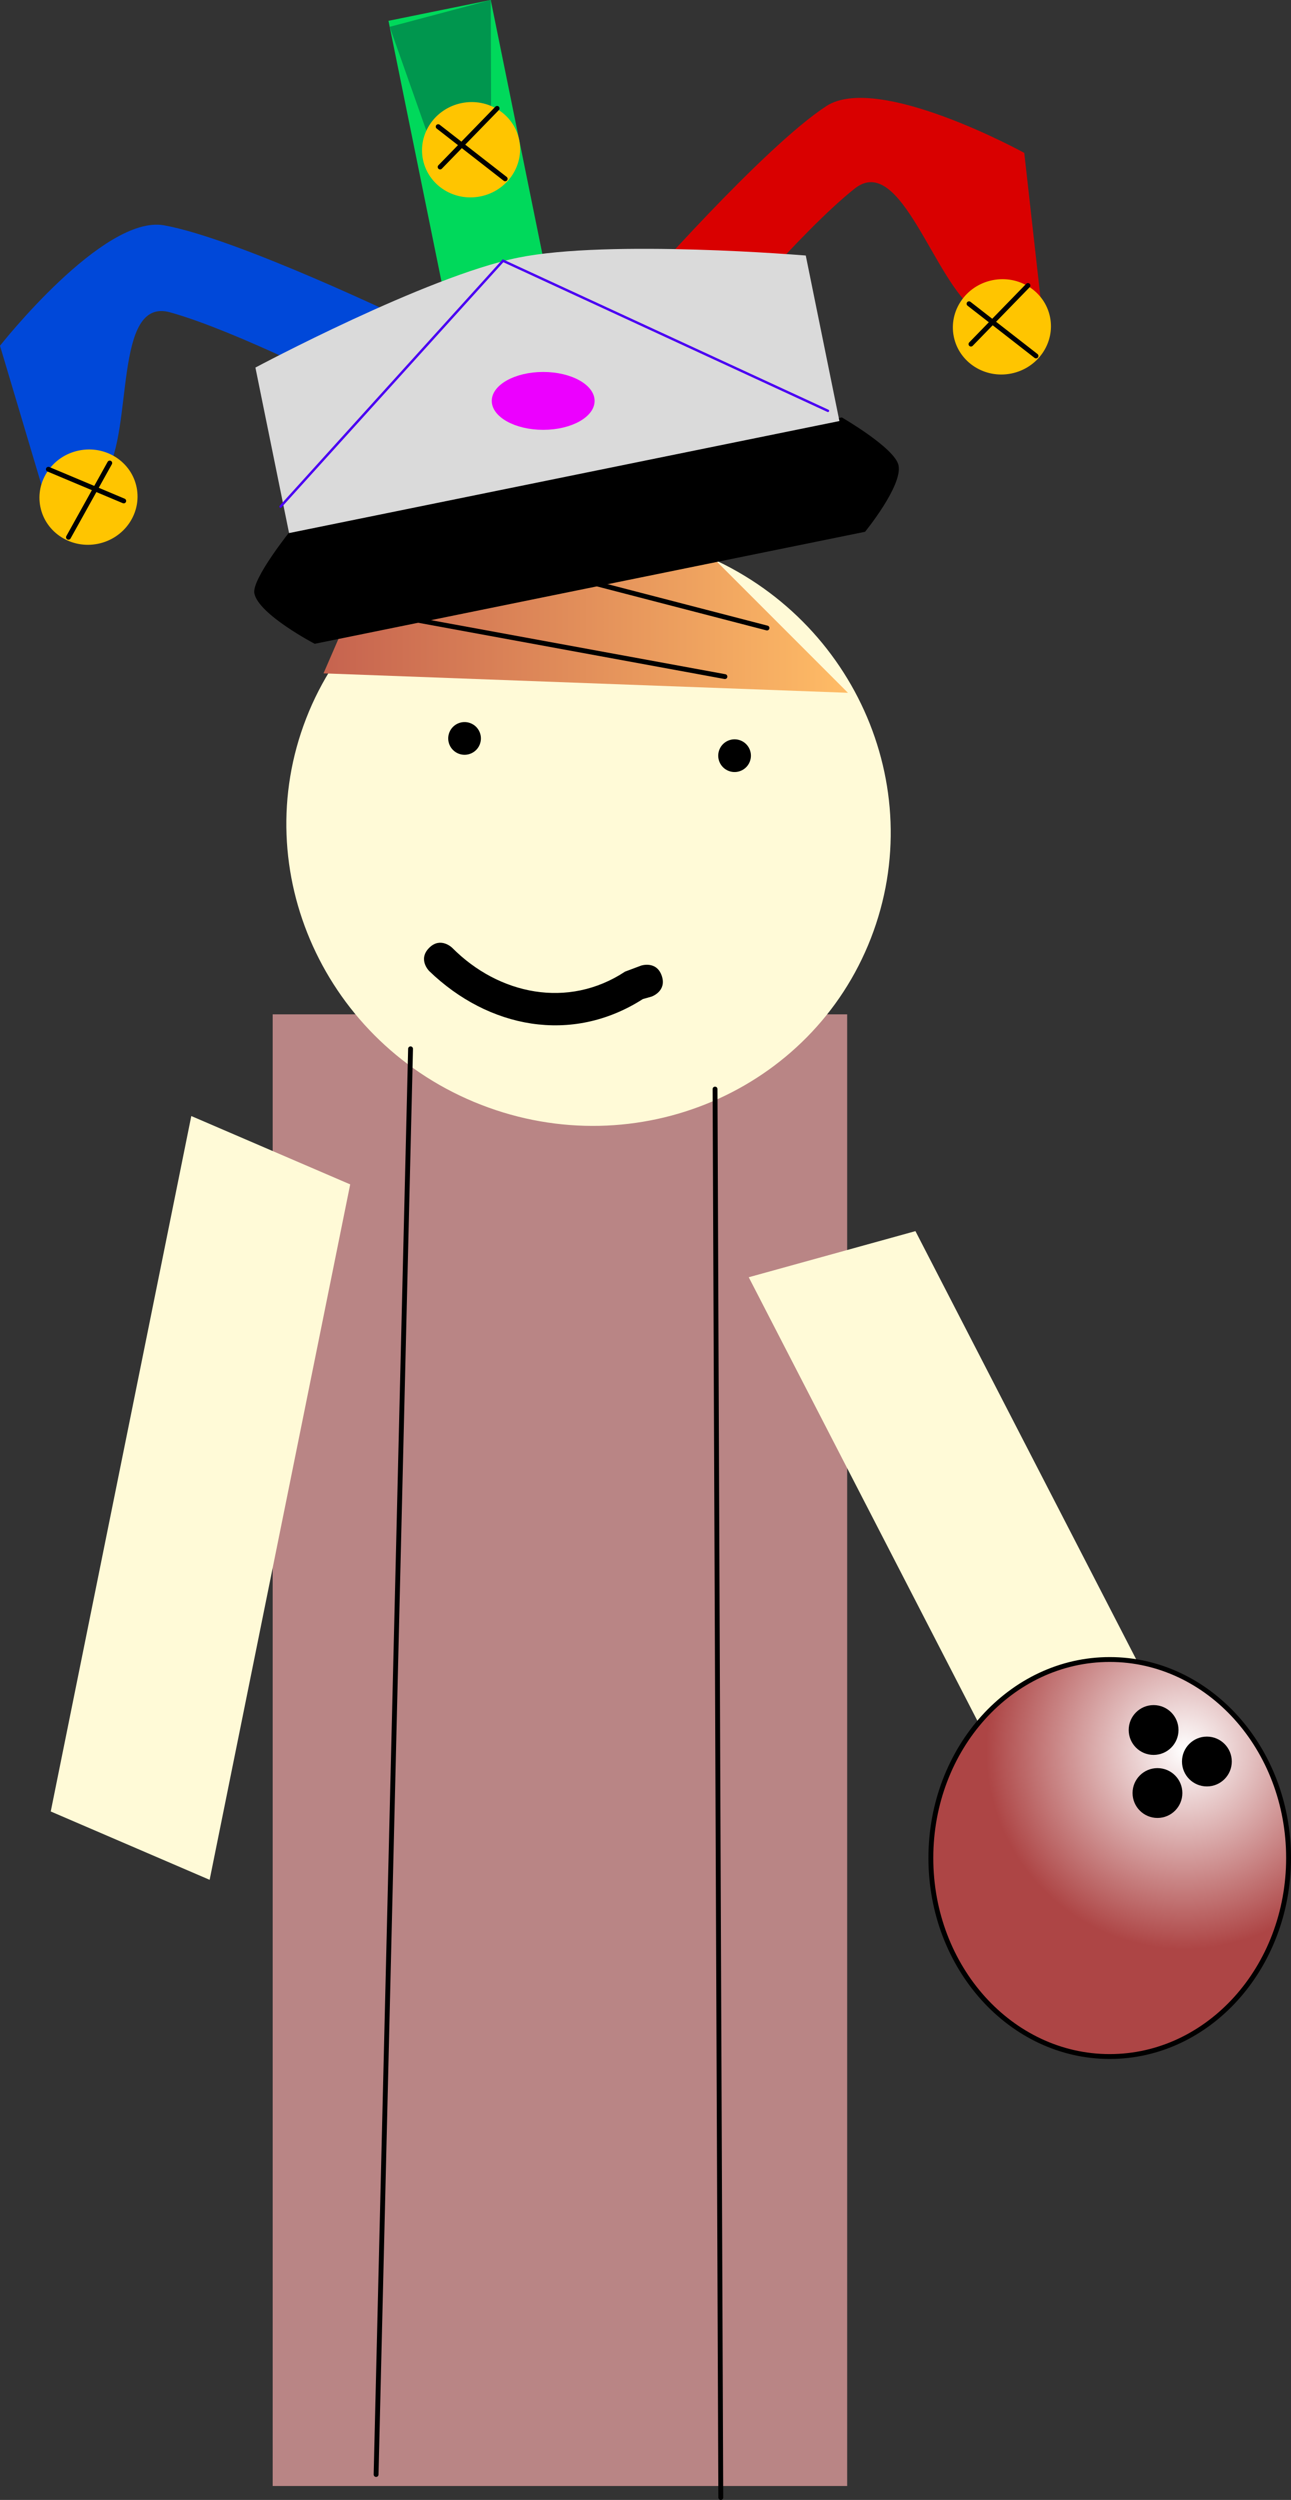 <svg version="1.1" xmlns="http://www.w3.org/2000/svg" xmlns:xlink="http://www.w3.org/1999/xlink" width="132.934" height="257.246" viewBox="0,0,132.934,257.246"><rect x="0" y="0" width="132.934" height="257.246" fill="#333333" stroke="none"/><defs><linearGradient x1="70.38" y1="159.156" x2="124.38" y2="159.156" gradientUnits="userSpaceOnUse" id="color-1"><stop offset="0" stop-color="#c6634f"></stop><stop offset="1" stop-color="#ffbc66"></stop></linearGradient><radialGradient cx="159.036" cy="277.342" r="20.427" gradientUnits="userSpaceOnUse" id="color-2"><stop offset="0" stop-color="#ffffff"></stop><stop offset="1" stop-color="#ad4545"></stop></radialGradient></defs><g transform="translate(-37.068,-97.199)"><g data-paper-data="{&quot;isPaintingLayer&quot;:true}" fill-rule="nonzero" stroke-linejoin="miter" stroke-miterlimit="10" stroke-dasharray="" stroke-dashoffset="0" style="mix-blend-mode: normal"><path d="M65.146,353.012v-151.436h59.155v151.436z" fill="#b98585" stroke="none" stroke-width="0" stroke-linecap="butt"></path><path d="M126.745,193.742c-6.11,15.711 -24.081,23.386 -40.139,17.141c-16.058,-6.245 -24.122,-24.044 -18.012,-39.755c6.11,-15.711 24.081,-23.386 40.139,-17.141c16.058,6.245 24.122,24.044 18.012,39.755z" fill="#fffad7" stroke="none" stroke-width="0" stroke-linecap="butt"></path><path d="M83.335,172.575c0.337,-0.866 1.312,-1.296 2.179,-0.959c0.866,0.337 1.296,1.312 0.959,2.179c-0.337,0.866 -1.312,1.296 -2.179,0.959c-0.866,-0.337 -1.296,-1.312 -0.959,-2.179z" fill="#000000" stroke="none" stroke-width="0.5" stroke-linecap="butt"></path><path d="M105.209,197.611c0.546,1.592 -1.046,2.138 -1.046,2.138l-0.904,0.257c-7.325,4.687 -15.906,2.989 -21.992,-2.88c0,0 -1.2,-1.18 -0.02,-2.38c1.18,-1.2 2.38,-0.02 2.38,-0.02c4.794,4.832 11.948,6.316 17.8,2.456l1.644,-0.617c0,0 1.592,-0.546 2.138,1.046z" fill="#000000" stroke="none" stroke-width="0.5" stroke-linecap="butt"></path><path d="M42.293,283.602l14.473,-71.561l16.361,7.034l-14.473,71.561z" fill="#fffad7" stroke="none" stroke-width="0" stroke-linecap="butt"></path><path d="M147.638,293.515l-33.472,-64.885l17.164,-4.746l33.472,64.885z" fill="#fffad7" stroke="none" stroke-width="0" stroke-linecap="butt"></path><path d="M111.138,174.35c0.337,-0.866 1.312,-1.296 2.179,-0.959c0.866,0.337 1.296,1.312 0.959,2.179c-0.337,0.866 -1.312,1.296 -2.179,0.959c-0.866,-0.337 -1.296,-1.312 -0.959,-2.179z" fill="#000000" stroke="none" stroke-width="0.5" stroke-linecap="butt"></path><path d="M75.794,351.829l3.549,-146.704" fill="none" stroke="#000000" stroke-width="0.5" stroke-linecap="round"></path><path d="M110.696,209.266l0.592,144.929" fill="none" stroke="#000000" stroke-width="0.5" stroke-linecap="round"></path><path d="M70.38,166.489l4.333,-10l31,-6.667l18.667,18.667z" fill="url(#color-1)" stroke="none" stroke-width="NaN" stroke-linecap="butt"></path><path d="M75.38,160.156l36.333,6.667" fill="none" stroke="#000000" stroke-width="0.5" stroke-linecap="round"></path><path d="M89.046,154.823l27,7" fill="none" stroke="#000000" stroke-width="0.5" stroke-linecap="round"></path><g><path d="M69.474,163.448c0,0 -5.773,-3.014 -6.215,-5.185c-0.3,-1.475 3.821,-6.582 3.821,-6.582l56.669,-11.529c0,0 5.479,3.156 5.842,4.939c0.425,2.09 -3.448,6.829 -3.448,6.829z" fill="#000000" stroke="none" stroke-width="0" stroke-linecap="butt"></path><path d="M83.685,131.856l-6.615,-32.515l10.529,-2.142l6.615,32.515z" fill="#00d95b" stroke="none" stroke-width="0" stroke-linecap="butt"></path><path d="M110.606,131.716l-7.925,-4.547c0,0 13.007,-14.842 19.472,-19.05c5.327,-3.467 20.383,4.813 20.383,4.813l1.701,15.165c0,0 -5.153,2.12 -6.585,1.165c-4.393,-2.933 -7.811,-16.448 -12.587,-12.651c-5.556,4.418 -14.46,15.104 -14.46,15.104z" fill="#d90000" stroke="none" stroke-width="0" stroke-linecap="butt"></path><path d="M145.189,129.824c0.539,2.651 -1.242,5.251 -3.978,5.808c-2.736,0.557 -5.392,-1.141 -5.931,-3.792c-0.539,-2.651 1.242,-5.251 3.978,-5.808c2.736,-0.557 5.392,1.141 5.931,3.792z" fill="#ffc500" stroke="none" stroke-width="0" stroke-linecap="butt"></path><path d="M136.848,128.457l6.897,5.369" fill="none" stroke="#000000" stroke-width="0.5" stroke-linecap="round"></path><path d="M137.048,132.609l5.868,-6.031" fill="none" stroke="#000000" stroke-width="0.5" stroke-linecap="round"></path><path d="M54.587,129.339c-5.88,-1.63 -3.745,12.147 -6.643,16.563c-0.944,1.439 -6.516,1.501 -6.516,1.501l-4.36,-14.624c0,0 10.624,-13.505 16.882,-12.395c7.596,1.347 25.368,9.927 25.368,9.927l-5.519,7.282c0,0 -12.372,-6.357 -19.212,-8.253z" data-paper-data="{&quot;index&quot;:null}" fill="#0048d9" stroke="none" stroke-width="0" stroke-linecap="butt"></path><path d="M45.204,143.555c2.736,-0.557 5.392,1.141 5.931,3.792c0.539,2.651 -1.242,5.251 -3.978,5.808c-2.736,0.557 -5.392,-1.141 -5.931,-3.792c-0.539,-2.651 1.242,-5.251 3.978,-5.808z" data-paper-data="{&quot;index&quot;:null}" fill="#ffc500" stroke="none" stroke-width="0" stroke-linecap="butt"></path><path d="M44.118,152.483l4.251,-7.637" data-paper-data="{&quot;index&quot;:null}" fill="none" stroke="#000000" stroke-width="0.5" stroke-linecap="round"></path><path d="M42.05,145.487l7.758,3.259" data-paper-data="{&quot;index&quot;:null}" fill="none" stroke="#000000" stroke-width="0.5" stroke-linecap="round"></path><path d="M81.763,112.898l-4.567,-12.938l10.403,-2.761l0.048,14.502z" fill="#00964e" stroke="none" stroke-width="0" stroke-linecap="butt"></path><path d="M90.528,111.599c0.539,2.651 -1.242,5.251 -3.978,5.808c-2.736,0.557 -5.392,-1.141 -5.931,-3.792c-0.539,-2.651 1.242,-5.251 3.978,-5.808c2.736,-0.557 5.392,1.141 5.931,3.792z" fill="#ffc500" stroke="none" stroke-width="0" stroke-linecap="butt"></path><path d="M82.188,110.232l6.897,5.369" fill="none" stroke="#000000" stroke-width="0.5" stroke-linecap="round"></path><path d="M88.255,108.352l-5.868,6.031" fill="none" stroke="#000000" stroke-width="0.5" stroke-linecap="round"></path><path d="M66.833,152.054l-3.465,-17.032c0,0 17.575,-9.38 27.046,-11.307c9.419,-1.916 29.623,-0.222 29.623,-0.222l3.465,17.032z" fill="#dadada" stroke="none" stroke-width="0" stroke-linecap="butt"></path><path d="M65.956,149.33l22.909,-25.3l33.456,15.445" fill="none" stroke="#4a00f3" stroke-width="0.25" stroke-linecap="round"></path></g><path d="M98.295,138.452c0,1.645 -2.371,2.978 -5.295,2.978c-2.924,0 -5.295,-1.333 -5.295,-2.978c0,-1.645 2.371,-2.978 5.295,-2.978c2.924,0 5.295,1.333 5.295,2.978z" fill="#ec00ff" stroke="none" stroke-width="0" stroke-linecap="butt"></path><g stroke-linecap="butt"><path d="M169.752,288.392c0,11.281 -8.246,20.427 -18.417,20.427c-10.172,0 -18.417,-9.145 -18.417,-20.427c0,-11.281 8.246,-20.427 18.417,-20.427c10.172,0 18.417,9.145 18.417,20.427z" fill="url(#color-2)" stroke="#000000" stroke-width="0.5"></path><path d="M158.418,275.219c0,1.416 -1.148,2.564 -2.564,2.564c-1.416,0 -2.564,-1.148 -2.564,-2.564c0,-1.416 1.148,-2.564 2.564,-2.564c1.416,0 2.564,1.148 2.564,2.564z" fill="#000000" stroke="none" stroke-width="0"></path><path d="M163.905,278.462c0,1.416 -1.148,2.564 -2.564,2.564c-1.416,0 -2.564,-1.148 -2.564,-2.564c0,-1.416 1.148,-2.564 2.564,-2.564c1.416,0 2.564,1.148 2.564,2.564z" fill="#000000" stroke="none" stroke-width="0"></path><path d="M158.815,281.705c0,1.416 -1.148,2.564 -2.564,2.564c-1.416,0 -2.564,-1.148 -2.564,-2.564c0,-1.416 1.148,-2.564 2.564,-2.564c1.416,0 2.564,1.148 2.564,2.564z" fill="#000000" stroke="none" stroke-width="0"></path></g></g></g></svg>